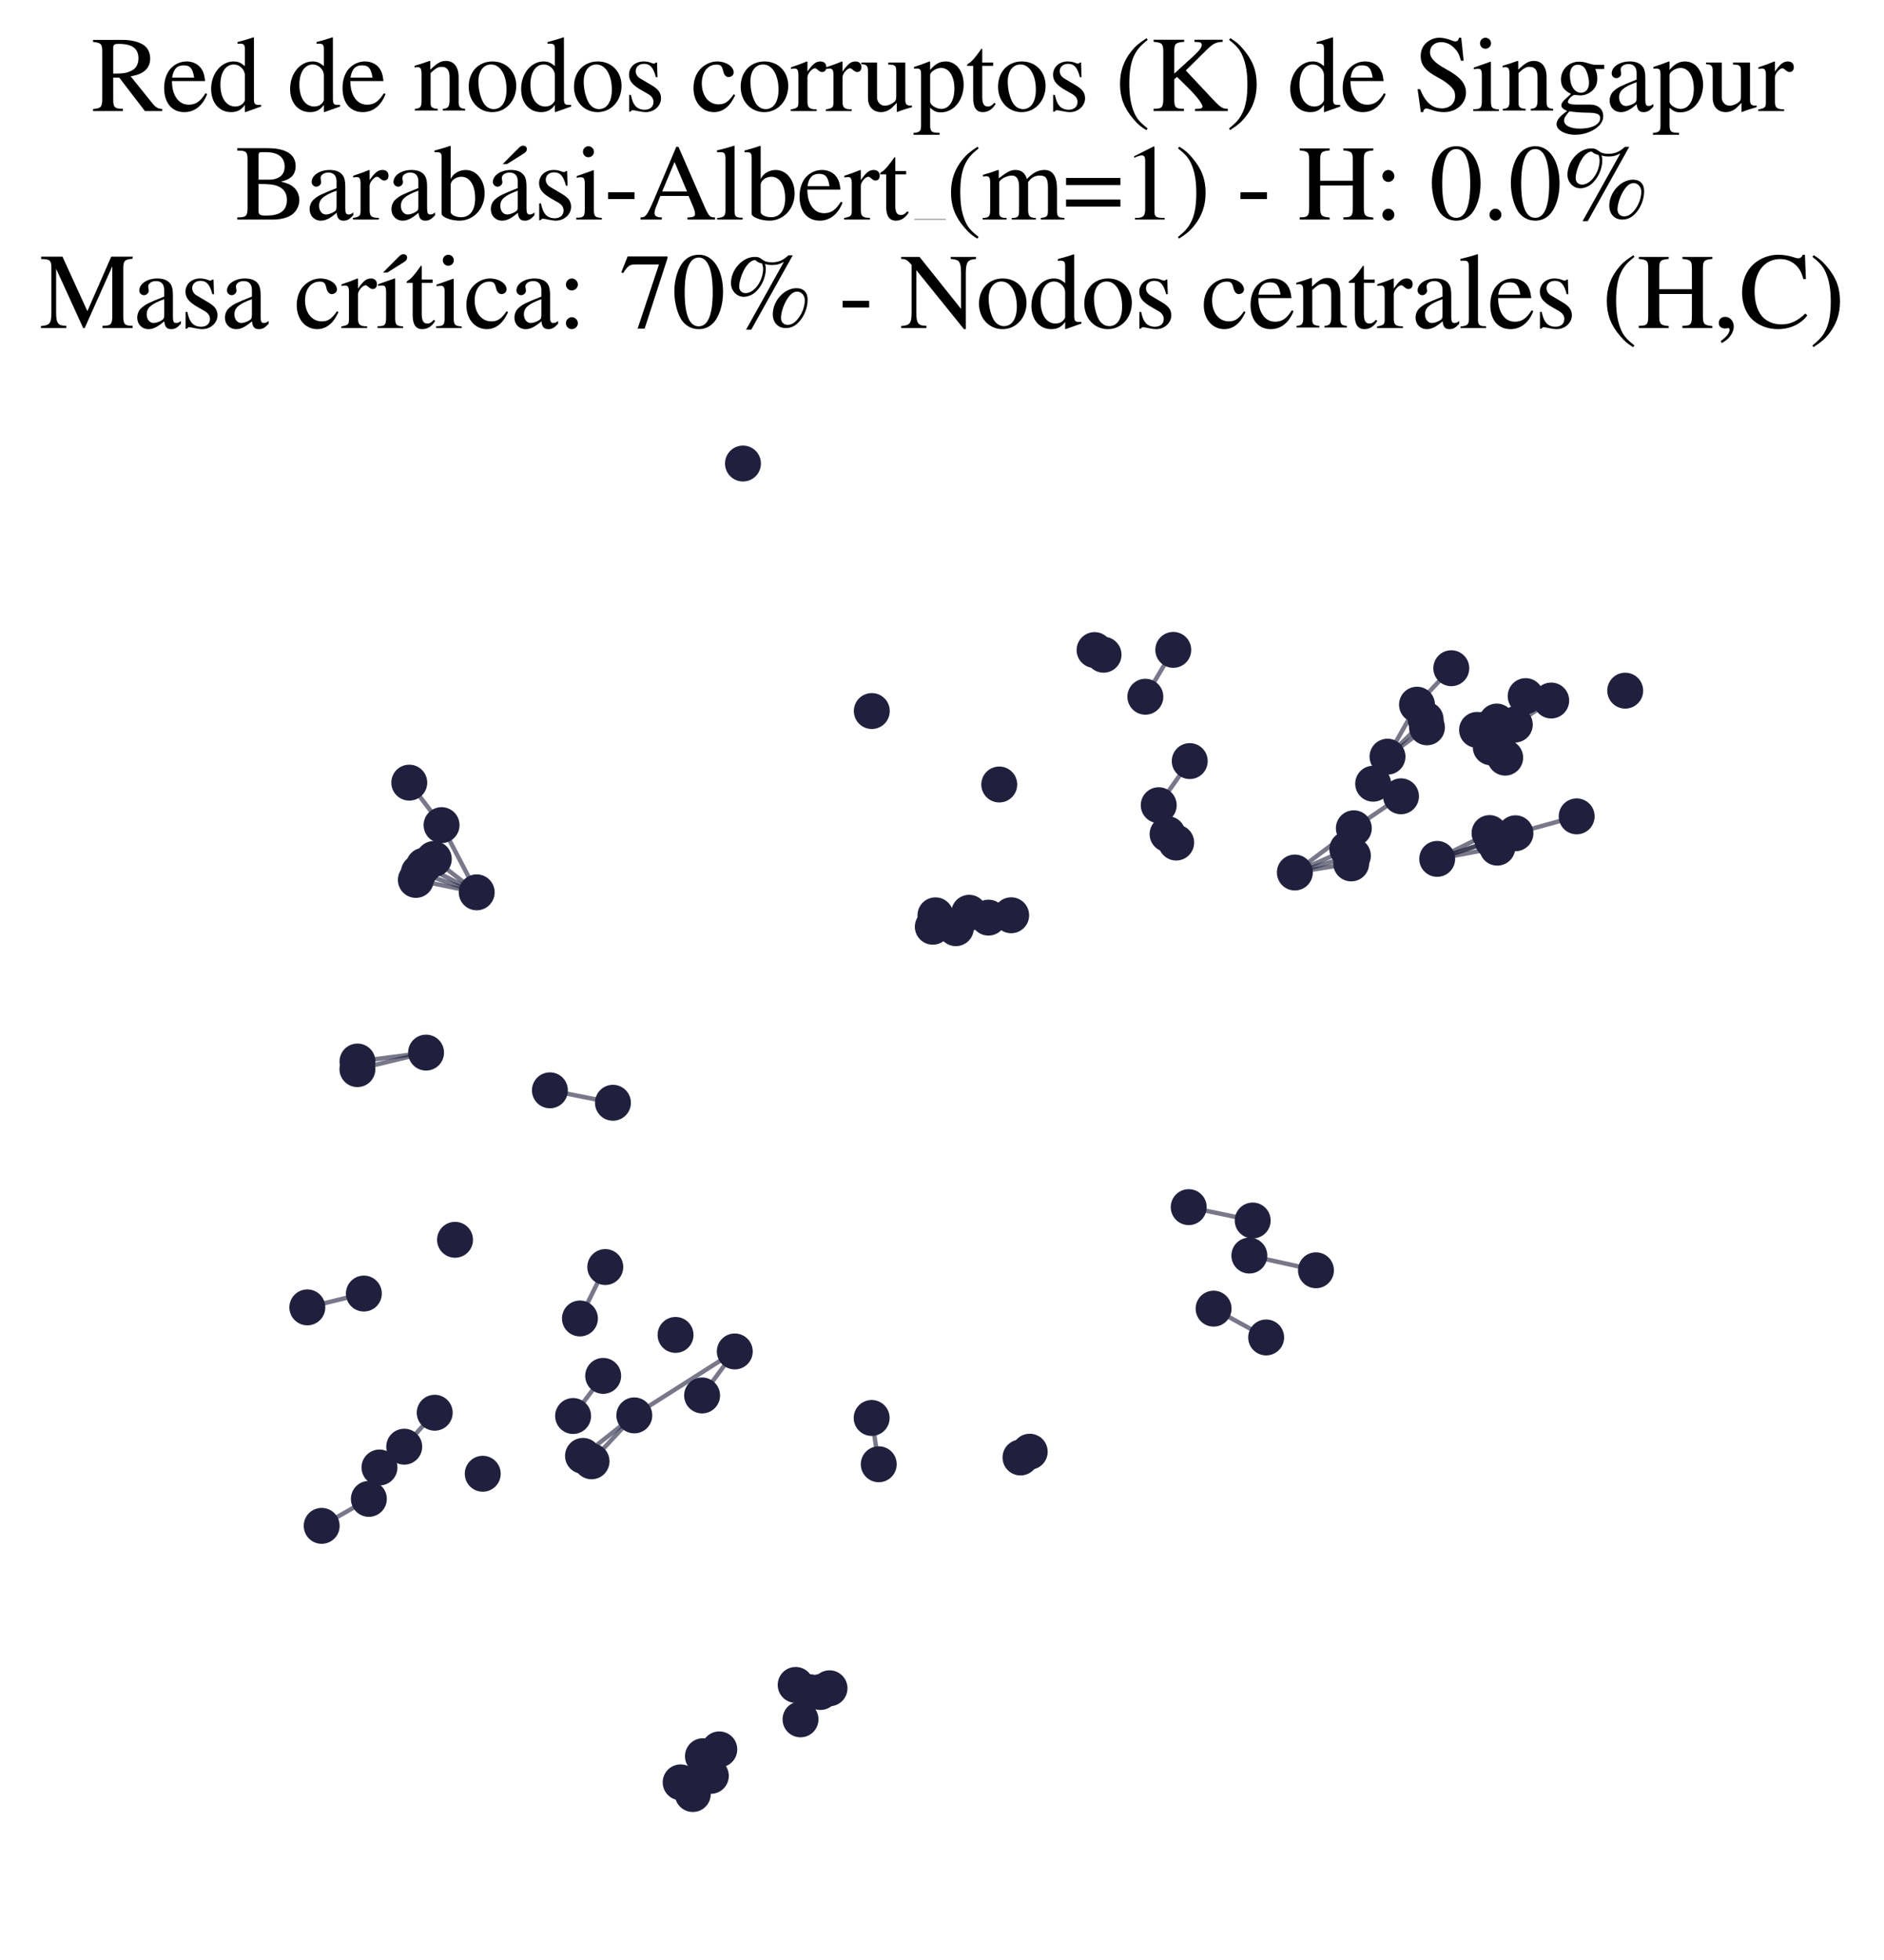 <?xml version="1.0" encoding="utf-8" standalone="no"?>
<!DOCTYPE svg PUBLIC "-//W3C//DTD SVG 1.1//EN"
  "http://www.w3.org/Graphics/SVG/1.1/DTD/svg11.dtd">
<svg xmlns:xlink="http://www.w3.org/1999/xlink" width="171.118pt" height="177.988pt" viewBox="0 0 171.118 177.988" xmlns="http://www.w3.org/2000/svg" version="1.1">
 <defs>
  <style type="text/css">*{stroke-linejoin: round; stroke-linecap: butt}</style>
 </defs>
 <g id="figure_1">
  <g id="patch_1">
   <path d="M 0 177.988 
L 171.118 177.988 
L 171.118 -0 
L 0 -0 
z
" style="fill: #ffffff"/>
  </g>
  <g id="axes_1">
   <g id="LineCollection_1">
    <path d="M 79.171 128.747 
L 79.814 132.951 
" clip-path="url(#pca09768496)" style="fill: none; stroke: #201f3d; stroke-opacity: 0.6; stroke-width: 0.4"/>
    <path d="M 72.268 152.986 
L 72.709 156.113 
" clip-path="url(#pca09768496)" style="fill: none; stroke: #201f3d; stroke-opacity: 0.6; stroke-width: 0.4"/>
    <path d="M 130.536 77.984 
L 135.995 76.965 
" clip-path="url(#pca09768496)" style="fill: none; stroke: #201f3d; stroke-opacity: 0.6; stroke-width: 0.4"/>
    <path d="M 130.536 77.984 
L 135.562 76.326 
" clip-path="url(#pca09768496)" style="fill: none; stroke: #201f3d; stroke-opacity: 0.6; stroke-width: 0.4"/>
    <path d="M 130.536 77.984 
L 137.643 75.658 
" clip-path="url(#pca09768496)" style="fill: none; stroke: #201f3d; stroke-opacity: 0.6; stroke-width: 0.4"/>
    <path d="M 130.536 77.984 
L 135.288 75.64 
" clip-path="url(#pca09768496)" style="fill: none; stroke: #201f3d; stroke-opacity: 0.6; stroke-width: 0.4"/>
    <path d="M 38.698 95.574 
L 32.469 96.383 
" clip-path="url(#pca09768496)" style="fill: none; stroke: #201f3d; stroke-opacity: 0.6; stroke-width: 0.4"/>
    <path d="M 38.698 95.574 
L 32.463 97.074 
" clip-path="url(#pca09768496)" style="fill: none; stroke: #201f3d; stroke-opacity: 0.6; stroke-width: 0.4"/>
    <path d="M 36.715 131.355 
L 39.484 128.272 
" clip-path="url(#pca09768496)" style="fill: none; stroke: #201f3d; stroke-opacity: 0.6; stroke-width: 0.4"/>
    <path d="M 40.106 74.919 
L 43.298 81.022 
" clip-path="url(#pca09768496)" style="fill: none; stroke: #201f3d; stroke-opacity: 0.6; stroke-width: 0.4"/>
    <path d="M 40.106 74.919 
L 37.173 71.062 
" clip-path="url(#pca09768496)" style="fill: none; stroke: #201f3d; stroke-opacity: 0.6; stroke-width: 0.4"/>
    <path d="M 38.5 78.605 
L 43.298 81.022 
" clip-path="url(#pca09768496)" style="fill: none; stroke: #201f3d; stroke-opacity: 0.6; stroke-width: 0.4"/>
    <path d="M 91.842 83.103 
L 89.777 83.318 
" clip-path="url(#pca09768496)" style="fill: none; stroke: #201f3d; stroke-opacity: 0.6; stroke-width: 0.4"/>
    <path d="M 128.702 63.983 
L 126.023 68.703 
" clip-path="url(#pca09768496)" style="fill: none; stroke: #201f3d; stroke-opacity: 0.6; stroke-width: 0.4"/>
    <path d="M 128.702 63.983 
L 131.817 60.673 
" clip-path="url(#pca09768496)" style="fill: none; stroke: #201f3d; stroke-opacity: 0.6; stroke-width: 0.4"/>
    <path d="M 117.607 79.222 
L 122.88 77.696 
" clip-path="url(#pca09768496)" style="fill: none; stroke: #201f3d; stroke-opacity: 0.6; stroke-width: 0.4"/>
    <path d="M 117.607 79.222 
L 122.725 78.395 
" clip-path="url(#pca09768496)" style="fill: none; stroke: #201f3d; stroke-opacity: 0.6; stroke-width: 0.4"/>
    <path d="M 117.607 79.222 
L 122.965 75.206 
" clip-path="url(#pca09768496)" style="fill: none; stroke: #201f3d; stroke-opacity: 0.6; stroke-width: 0.4"/>
    <path d="M 117.607 79.222 
L 122.373 77.109 
" clip-path="url(#pca09768496)" style="fill: none; stroke: #201f3d; stroke-opacity: 0.6; stroke-width: 0.4"/>
    <path d="M 57.613 128.514 
L 66.738 122.708 
" clip-path="url(#pca09768496)" style="fill: none; stroke: #201f3d; stroke-opacity: 0.6; stroke-width: 0.4"/>
    <path d="M 57.613 128.514 
L 53.728 132.683 
" clip-path="url(#pca09768496)" style="fill: none; stroke: #201f3d; stroke-opacity: 0.6; stroke-width: 0.4"/>
    <path d="M 57.613 128.514 
L 52.953 132.19 
" clip-path="url(#pca09768496)" style="fill: none; stroke: #201f3d; stroke-opacity: 0.6; stroke-width: 0.4"/>
    <path d="M 84.964 83.109 
L 88.028 82.879 
" clip-path="url(#pca09768496)" style="fill: none; stroke: #201f3d; stroke-opacity: 0.6; stroke-width: 0.4"/>
    <path d="M 140.891 63.605 
L 137.585 65.793 
" clip-path="url(#pca09768496)" style="fill: none; stroke: #201f3d; stroke-opacity: 0.6; stroke-width: 0.4"/>
    <path d="M 126.023 68.703 
L 129.488 65.327 
" clip-path="url(#pca09768496)" style="fill: none; stroke: #201f3d; stroke-opacity: 0.6; stroke-width: 0.4"/>
    <path d="M 126.023 68.703 
L 129.607 66.04 
" clip-path="url(#pca09768496)" style="fill: none; stroke: #201f3d; stroke-opacity: 0.6; stroke-width: 0.4"/>
    <path d="M 113.779 110.819 
L 107.967 109.605 
" clip-path="url(#pca09768496)" style="fill: none; stroke: #201f3d; stroke-opacity: 0.6; stroke-width: 0.4"/>
    <path d="M 104.029 63.262 
L 106.565 59.007 
" clip-path="url(#pca09768496)" style="fill: none; stroke: #201f3d; stroke-opacity: 0.6; stroke-width: 0.4"/>
    <path d="M 105.244 73.111 
L 108.061 69.105 
" clip-path="url(#pca09768496)" style="fill: none; stroke: #201f3d; stroke-opacity: 0.6; stroke-width: 0.4"/>
    <path d="M 64.564 161.244 
L 65.332 158.841 
" clip-path="url(#pca09768496)" style="fill: none; stroke: #201f3d; stroke-opacity: 0.6; stroke-width: 0.4"/>
    <path d="M 113.475 114.003 
L 119.525 115.338 
" clip-path="url(#pca09768496)" style="fill: none; stroke: #201f3d; stroke-opacity: 0.6; stroke-width: 0.4"/>
    <path d="M 110.228 118.821 
L 115.001 121.437 
" clip-path="url(#pca09768496)" style="fill: none; stroke: #201f3d; stroke-opacity: 0.6; stroke-width: 0.4"/>
    <path d="M 137.643 75.658 
L 143.204 74.124 
" clip-path="url(#pca09768496)" style="fill: none; stroke: #201f3d; stroke-opacity: 0.6; stroke-width: 0.4"/>
    <path d="M 54.785 124.927 
L 52.053 128.57 
" clip-path="url(#pca09768496)" style="fill: none; stroke: #201f3d; stroke-opacity: 0.6; stroke-width: 0.4"/>
    <path d="M 38.04 79.215 
L 43.298 81.022 
" clip-path="url(#pca09768496)" style="fill: none; stroke: #201f3d; stroke-opacity: 0.6; stroke-width: 0.4"/>
    <path d="M 54.975 115.044 
L 52.674 119.714 
" clip-path="url(#pca09768496)" style="fill: none; stroke: #201f3d; stroke-opacity: 0.6; stroke-width: 0.4"/>
    <path d="M 135.946 65.514 
L 138.571 63.205 
" clip-path="url(#pca09768496)" style="fill: none; stroke: #201f3d; stroke-opacity: 0.6; stroke-width: 0.4"/>
    <path d="M 61.821 161.834 
L 63.846 159.459 
" clip-path="url(#pca09768496)" style="fill: none; stroke: #201f3d; stroke-opacity: 0.6; stroke-width: 0.4"/>
    <path d="M 88.028 82.879 
L 84.725 84.146 
" clip-path="url(#pca09768496)" style="fill: none; stroke: #201f3d; stroke-opacity: 0.6; stroke-width: 0.4"/>
    <path d="M 88.028 82.879 
L 89.777 83.318 
" clip-path="url(#pca09768496)" style="fill: none; stroke: #201f3d; stroke-opacity: 0.6; stroke-width: 0.4"/>
    <path d="M 88.028 82.879 
L 86.818 84.277 
" clip-path="url(#pca09768496)" style="fill: none; stroke: #201f3d; stroke-opacity: 0.6; stroke-width: 0.4"/>
    <path d="M 37.771 79.894 
L 43.298 81.022 
" clip-path="url(#pca09768496)" style="fill: none; stroke: #201f3d; stroke-opacity: 0.6; stroke-width: 0.4"/>
    <path d="M 49.947 98.999 
L 55.671 100.129 
" clip-path="url(#pca09768496)" style="fill: none; stroke: #201f3d; stroke-opacity: 0.6; stroke-width: 0.4"/>
    <path d="M 63.846 159.459 
L 62.925 162.894 
" clip-path="url(#pca09768496)" style="fill: none; stroke: #201f3d; stroke-opacity: 0.6; stroke-width: 0.4"/>
    <path d="M 33.049 117.452 
L 27.914 118.706 
" clip-path="url(#pca09768496)" style="fill: none; stroke: #201f3d; stroke-opacity: 0.6; stroke-width: 0.4"/>
    <path d="M 122.965 75.206 
L 127.248 72.302 
" clip-path="url(#pca09768496)" style="fill: none; stroke: #201f3d; stroke-opacity: 0.6; stroke-width: 0.4"/>
    <path d="M 33.503 136.095 
L 29.218 138.543 
" clip-path="url(#pca09768496)" style="fill: none; stroke: #201f3d; stroke-opacity: 0.6; stroke-width: 0.4"/>
    <path d="M 66.738 122.708 
L 63.77 126.703 
" clip-path="url(#pca09768496)" style="fill: none; stroke: #201f3d; stroke-opacity: 0.6; stroke-width: 0.4"/>
    <path d="M 39.402 77.995 
L 43.298 81.022 
" clip-path="url(#pca09768496)" style="fill: none; stroke: #201f3d; stroke-opacity: 0.6; stroke-width: 0.4"/>
   </g>
   <g id="PathCollection_1">
    <defs>
     <path id="mf8b0f49bbd" d="M 0 1.581 
C 0.419 1.581 0.822 1.415 1.118 1.118 
C 1.415 0.822 1.581 0.419 1.581 0 
C 1.581 -0.419 1.415 -0.822 1.118 -1.118 
C 0.822 -1.415 0.419 -1.581 0 -1.581 
C -0.419 -1.581 -0.822 -1.415 -1.118 -1.118 
C -1.415 -0.822 -1.581 -0.419 -1.581 0 
C -1.581 0.419 -1.415 0.822 -1.118 1.118 
C -0.822 1.415 -0.419 1.581 0 1.581 
z
" style="stroke: #201f3d; stroke-width: 0.1"/>
    </defs>
    <g clip-path="url(#pca09768496)">
     <use xlink:href="#mf8b0f49bbd" x="43.846" y="133.813" style="fill: #201f3d; stroke: #201f3d; stroke-width: 0.1"/>
     <use xlink:href="#mf8b0f49bbd" x="135.322" y="67.1" style="fill: #201f3d; stroke: #201f3d; stroke-width: 0.1"/>
     <use xlink:href="#mf8b0f49bbd" x="72.268" y="152.986" style="fill: #201f3d; stroke: #201f3d; stroke-width: 0.1"/>
     <use xlink:href="#mf8b0f49bbd" x="140.891" y="63.605" style="fill: #201f3d; stroke: #201f3d; stroke-width: 0.1"/>
     <use xlink:href="#mf8b0f49bbd" x="72.709" y="156.113" style="fill: #201f3d; stroke: #201f3d; stroke-width: 0.1"/>
     <use xlink:href="#mf8b0f49bbd" x="32.469" y="96.383" style="fill: #201f3d; stroke: #201f3d; stroke-width: 0.1"/>
     <use xlink:href="#mf8b0f49bbd" x="43.298" y="81.022" style="fill: #201f3d; stroke: #201f3d; stroke-width: 0.1"/>
     <use xlink:href="#mf8b0f49bbd" x="131.817" y="60.673" style="fill: #201f3d; stroke: #201f3d; stroke-width: 0.1"/>
     <use xlink:href="#mf8b0f49bbd" x="90.759" y="71.231" style="fill: #201f3d; stroke: #201f3d; stroke-width: 0.1"/>
     <use xlink:href="#mf8b0f49bbd" x="135.946" y="65.514" style="fill: #201f3d; stroke: #201f3d; stroke-width: 0.1"/>
     <use xlink:href="#mf8b0f49bbd" x="63.77" y="126.703" style="fill: #201f3d; stroke: #201f3d; stroke-width: 0.1"/>
     <use xlink:href="#mf8b0f49bbd" x="113.779" y="110.819" style="fill: #201f3d; stroke: #201f3d; stroke-width: 0.1"/>
     <use xlink:href="#mf8b0f49bbd" x="106.565" y="59.007" style="fill: #201f3d; stroke: #201f3d; stroke-width: 0.1"/>
     <use xlink:href="#mf8b0f49bbd" x="66.738" y="122.708" style="fill: #201f3d; stroke: #201f3d; stroke-width: 0.1"/>
     <use xlink:href="#mf8b0f49bbd" x="27.914" y="118.706" style="fill: #201f3d; stroke: #201f3d; stroke-width: 0.1"/>
     <use xlink:href="#mf8b0f49bbd" x="37.771" y="79.894" style="fill: #201f3d; stroke: #201f3d; stroke-width: 0.1"/>
     <use xlink:href="#mf8b0f49bbd" x="67.482" y="42.088" style="fill: #201f3d; stroke: #201f3d; stroke-width: 0.1"/>
     <use xlink:href="#mf8b0f49bbd" x="79.171" y="128.747" style="fill: #201f3d; stroke: #201f3d; stroke-width: 0.1"/>
     <use xlink:href="#mf8b0f49bbd" x="135.403" y="67.851" style="fill: #201f3d; stroke: #201f3d; stroke-width: 0.1"/>
     <use xlink:href="#mf8b0f49bbd" x="113.475" y="114.003" style="fill: #201f3d; stroke: #201f3d; stroke-width: 0.1"/>
     <use xlink:href="#mf8b0f49bbd" x="38.698" y="95.574" style="fill: #201f3d; stroke: #201f3d; stroke-width: 0.1"/>
     <use xlink:href="#mf8b0f49bbd" x="93.526" y="131.812" style="fill: #201f3d; stroke: #201f3d; stroke-width: 0.1"/>
     <use xlink:href="#mf8b0f49bbd" x="62.925" y="162.894" style="fill: #201f3d; stroke: #201f3d; stroke-width: 0.1"/>
     <use xlink:href="#mf8b0f49bbd" x="74.516" y="153.629" style="fill: #201f3d; stroke: #201f3d; stroke-width: 0.1"/>
     <use xlink:href="#mf8b0f49bbd" x="39.484" y="128.272" style="fill: #201f3d; stroke: #201f3d; stroke-width: 0.1"/>
     <use xlink:href="#mf8b0f49bbd" x="136.194" y="68.183" style="fill: #201f3d; stroke: #201f3d; stroke-width: 0.1"/>
     <use xlink:href="#mf8b0f49bbd" x="64.564" y="161.244" style="fill: #201f3d; stroke: #201f3d; stroke-width: 0.1"/>
     <use xlink:href="#mf8b0f49bbd" x="110.228" y="118.821" style="fill: #201f3d; stroke: #201f3d; stroke-width: 0.1"/>
     <use xlink:href="#mf8b0f49bbd" x="129.488" y="65.327" style="fill: #201f3d; stroke: #201f3d; stroke-width: 0.1"/>
     <use xlink:href="#mf8b0f49bbd" x="108.061" y="69.105" style="fill: #201f3d; stroke: #201f3d; stroke-width: 0.1"/>
     <use xlink:href="#mf8b0f49bbd" x="79.814" y="132.951" style="fill: #201f3d; stroke: #201f3d; stroke-width: 0.1"/>
     <use xlink:href="#mf8b0f49bbd" x="134.879" y="66.24" style="fill: #201f3d; stroke: #201f3d; stroke-width: 0.1"/>
     <use xlink:href="#mf8b0f49bbd" x="135.995" y="76.965" style="fill: #201f3d; stroke: #201f3d; stroke-width: 0.1"/>
     <use xlink:href="#mf8b0f49bbd" x="122.88" y="77.696" style="fill: #201f3d; stroke: #201f3d; stroke-width: 0.1"/>
     <use xlink:href="#mf8b0f49bbd" x="61.821" y="161.834" style="fill: #201f3d; stroke: #201f3d; stroke-width: 0.1"/>
     <use xlink:href="#mf8b0f49bbd" x="106.048" y="75.736" style="fill: #201f3d; stroke: #201f3d; stroke-width: 0.1"/>
     <use xlink:href="#mf8b0f49bbd" x="89.777" y="83.318" style="fill: #201f3d; stroke: #201f3d; stroke-width: 0.1"/>
     <use xlink:href="#mf8b0f49bbd" x="143.204" y="74.124" style="fill: #201f3d; stroke: #201f3d; stroke-width: 0.1"/>
     <use xlink:href="#mf8b0f49bbd" x="38.04" y="79.215" style="fill: #201f3d; stroke: #201f3d; stroke-width: 0.1"/>
     <use xlink:href="#mf8b0f49bbd" x="52.674" y="119.714" style="fill: #201f3d; stroke: #201f3d; stroke-width: 0.1"/>
     <use xlink:href="#mf8b0f49bbd" x="29.218" y="138.543" style="fill: #201f3d; stroke: #201f3d; stroke-width: 0.1"/>
     <use xlink:href="#mf8b0f49bbd" x="41.33" y="112.57" style="fill: #201f3d; stroke: #201f3d; stroke-width: 0.1"/>
     <use xlink:href="#mf8b0f49bbd" x="84.964" y="83.109" style="fill: #201f3d; stroke: #201f3d; stroke-width: 0.1"/>
     <use xlink:href="#mf8b0f49bbd" x="106.83" y="76.502" style="fill: #201f3d; stroke: #201f3d; stroke-width: 0.1"/>
     <use xlink:href="#mf8b0f49bbd" x="122.373" y="77.109" style="fill: #201f3d; stroke: #201f3d; stroke-width: 0.1"/>
     <use xlink:href="#mf8b0f49bbd" x="128.702" y="63.983" style="fill: #201f3d; stroke: #201f3d; stroke-width: 0.1"/>
     <use xlink:href="#mf8b0f49bbd" x="135.288" y="75.64" style="fill: #201f3d; stroke: #201f3d; stroke-width: 0.1"/>
     <use xlink:href="#mf8b0f49bbd" x="55.671" y="100.129" style="fill: #201f3d; stroke: #201f3d; stroke-width: 0.1"/>
     <use xlink:href="#mf8b0f49bbd" x="119.525" y="115.338" style="fill: #201f3d; stroke: #201f3d; stroke-width: 0.1"/>
     <use xlink:href="#mf8b0f49bbd" x="73.577" y="153.651" style="fill: #201f3d; stroke: #201f3d; stroke-width: 0.1"/>
     <use xlink:href="#mf8b0f49bbd" x="136.711" y="68.792" style="fill: #201f3d; stroke: #201f3d; stroke-width: 0.1"/>
     <use xlink:href="#mf8b0f49bbd" x="79.183" y="64.561" style="fill: #201f3d; stroke: #201f3d; stroke-width: 0.1"/>
     <use xlink:href="#mf8b0f49bbd" x="130.536" y="77.984" style="fill: #201f3d; stroke: #201f3d; stroke-width: 0.1"/>
     <use xlink:href="#mf8b0f49bbd" x="57.613" y="128.514" style="fill: #201f3d; stroke: #201f3d; stroke-width: 0.1"/>
     <use xlink:href="#mf8b0f49bbd" x="52.953" y="132.19" style="fill: #201f3d; stroke: #201f3d; stroke-width: 0.1"/>
     <use xlink:href="#mf8b0f49bbd" x="38.5" y="78.605" style="fill: #201f3d; stroke: #201f3d; stroke-width: 0.1"/>
     <use xlink:href="#mf8b0f49bbd" x="117.607" y="79.222" style="fill: #201f3d; stroke: #201f3d; stroke-width: 0.1"/>
     <use xlink:href="#mf8b0f49bbd" x="37.173" y="71.062" style="fill: #201f3d; stroke: #201f3d; stroke-width: 0.1"/>
     <use xlink:href="#mf8b0f49bbd" x="138.571" y="63.205" style="fill: #201f3d; stroke: #201f3d; stroke-width: 0.1"/>
     <use xlink:href="#mf8b0f49bbd" x="36.715" y="131.355" style="fill: #201f3d; stroke: #201f3d; stroke-width: 0.1"/>
     <use xlink:href="#mf8b0f49bbd" x="75.343" y="153.291" style="fill: #201f3d; stroke: #201f3d; stroke-width: 0.1"/>
     <use xlink:href="#mf8b0f49bbd" x="32.463" y="97.074" style="fill: #201f3d; stroke: #201f3d; stroke-width: 0.1"/>
     <use xlink:href="#mf8b0f49bbd" x="137.585" y="65.793" style="fill: #201f3d; stroke: #201f3d; stroke-width: 0.1"/>
     <use xlink:href="#mf8b0f49bbd" x="105.244" y="73.111" style="fill: #201f3d; stroke: #201f3d; stroke-width: 0.1"/>
     <use xlink:href="#mf8b0f49bbd" x="84.725" y="84.146" style="fill: #201f3d; stroke: #201f3d; stroke-width: 0.1"/>
     <use xlink:href="#mf8b0f49bbd" x="92.69" y="132.337" style="fill: #201f3d; stroke: #201f3d; stroke-width: 0.1"/>
     <use xlink:href="#mf8b0f49bbd" x="129.607" y="66.04" style="fill: #201f3d; stroke: #201f3d; stroke-width: 0.1"/>
     <use xlink:href="#mf8b0f49bbd" x="88.028" y="82.879" style="fill: #201f3d; stroke: #201f3d; stroke-width: 0.1"/>
     <use xlink:href="#mf8b0f49bbd" x="115.001" y="121.437" style="fill: #201f3d; stroke: #201f3d; stroke-width: 0.1"/>
     <use xlink:href="#mf8b0f49bbd" x="104.029" y="63.262" style="fill: #201f3d; stroke: #201f3d; stroke-width: 0.1"/>
     <use xlink:href="#mf8b0f49bbd" x="53.728" y="132.683" style="fill: #201f3d; stroke: #201f3d; stroke-width: 0.1"/>
     <use xlink:href="#mf8b0f49bbd" x="135.562" y="76.326" style="fill: #201f3d; stroke: #201f3d; stroke-width: 0.1"/>
     <use xlink:href="#mf8b0f49bbd" x="122.965" y="75.206" style="fill: #201f3d; stroke: #201f3d; stroke-width: 0.1"/>
     <use xlink:href="#mf8b0f49bbd" x="39.402" y="77.995" style="fill: #201f3d; stroke: #201f3d; stroke-width: 0.1"/>
     <use xlink:href="#mf8b0f49bbd" x="127.248" y="72.302" style="fill: #201f3d; stroke: #201f3d; stroke-width: 0.1"/>
     <use xlink:href="#mf8b0f49bbd" x="137.643" y="75.658" style="fill: #201f3d; stroke: #201f3d; stroke-width: 0.1"/>
     <use xlink:href="#mf8b0f49bbd" x="99.416" y="59.024" style="fill: #201f3d; stroke: #201f3d; stroke-width: 0.1"/>
     <use xlink:href="#mf8b0f49bbd" x="49.947" y="98.999" style="fill: #201f3d; stroke: #201f3d; stroke-width: 0.1"/>
     <use xlink:href="#mf8b0f49bbd" x="86.818" y="84.277" style="fill: #201f3d; stroke: #201f3d; stroke-width: 0.1"/>
     <use xlink:href="#mf8b0f49bbd" x="63.846" y="159.459" style="fill: #201f3d; stroke: #201f3d; stroke-width: 0.1"/>
     <use xlink:href="#mf8b0f49bbd" x="126.023" y="68.703" style="fill: #201f3d; stroke: #201f3d; stroke-width: 0.1"/>
     <use xlink:href="#mf8b0f49bbd" x="100.232" y="59.447" style="fill: #201f3d; stroke: #201f3d; stroke-width: 0.1"/>
     <use xlink:href="#mf8b0f49bbd" x="54.785" y="124.927" style="fill: #201f3d; stroke: #201f3d; stroke-width: 0.1"/>
     <use xlink:href="#mf8b0f49bbd" x="33.503" y="136.095" style="fill: #201f3d; stroke: #201f3d; stroke-width: 0.1"/>
     <use xlink:href="#mf8b0f49bbd" x="34.467" y="133.244" style="fill: #201f3d; stroke: #201f3d; stroke-width: 0.1"/>
     <use xlink:href="#mf8b0f49bbd" x="40.106" y="74.919" style="fill: #201f3d; stroke: #201f3d; stroke-width: 0.1"/>
     <use xlink:href="#mf8b0f49bbd" x="107.967" y="109.605" style="fill: #201f3d; stroke: #201f3d; stroke-width: 0.1"/>
     <use xlink:href="#mf8b0f49bbd" x="52.053" y="128.57" style="fill: #201f3d; stroke: #201f3d; stroke-width: 0.1"/>
     <use xlink:href="#mf8b0f49bbd" x="147.613" y="62.71" style="fill: #201f3d; stroke: #201f3d; stroke-width: 0.1"/>
     <use xlink:href="#mf8b0f49bbd" x="33.049" y="117.452" style="fill: #201f3d; stroke: #201f3d; stroke-width: 0.1"/>
     <use xlink:href="#mf8b0f49bbd" x="54.975" y="115.044" style="fill: #201f3d; stroke: #201f3d; stroke-width: 0.1"/>
     <use xlink:href="#mf8b0f49bbd" x="124.72" y="71.16" style="fill: #201f3d; stroke: #201f3d; stroke-width: 0.1"/>
     <use xlink:href="#mf8b0f49bbd" x="134.157" y="66.273" style="fill: #201f3d; stroke: #201f3d; stroke-width: 0.1"/>
     <use xlink:href="#mf8b0f49bbd" x="61.358" y="121.208" style="fill: #201f3d; stroke: #201f3d; stroke-width: 0.1"/>
     <use xlink:href="#mf8b0f49bbd" x="65.332" y="158.841" style="fill: #201f3d; stroke: #201f3d; stroke-width: 0.1"/>
     <use xlink:href="#mf8b0f49bbd" x="91.842" y="83.103" style="fill: #201f3d; stroke: #201f3d; stroke-width: 0.1"/>
     <use xlink:href="#mf8b0f49bbd" x="122.725" y="78.395" style="fill: #201f3d; stroke: #201f3d; stroke-width: 0.1"/>
    </g>
   </g>
   <g id="text_1">
    <!-- Red de nodos corruptos (K) de Singapur -->
    <g transform="translate(8.286 10.084) scale(0.096 -0.096)">
     <defs>
      <path id="NimbusRomNo9L-Regu-52" d="M 4218 121 
C 3974 140 3846 205 3661 424 
L 2342 2061 
C 2771 2143 2963 2219 3174 2388 
C 3379 2553 3501 2818 3501 3113 
C 3501 3385 3418 3618 3251 3801 
C 3008 4059 2477 4224 1875 4224 
L 109 4224 
L 109 4102 
C 589 4051 653 3981 653 3528 
L 653 765 
C 653 236 589 159 109 121 
L 109 0 
L 1882 0 
L 1882 134 
C 1389 134 1306 219 1306 692 
L 1306 1984 
L 1664 1984 
L 3187 0 
L 4218 0 
L 4218 121 
z
M 1306 3762 
C 1306 3937 1376 3987 1632 3987 
C 2432 3987 2803 3716 2803 3123 
C 2803 2807 2669 2542 2438 2423 
C 2144 2258 1920 2221 1306 2221 
L 1306 3762 
z
" transform="scale(0.016)"/>
      <path id="NimbusRomNo9L-Regu-65" d="M 2611 1053 
C 2304 564 2029 378 1619 378 
C 1254 378 979 564 794 930 
C 678 1174 634 1386 621 1779 
L 2592 1779 
C 2541 2193 2477 2377 2317 2581 
C 2125 2811 1830 2944 1498 2944 
C 1178 2944 877 2829 634 2611 
C 333 2349 160 1894 160 1370 
C 160 486 621 -64 1357 -64 
C 1965 -64 2445 315 2714 1008 
L 2611 1053 
z
M 634 1984 
C 704 2479 922 2714 1312 2714 
C 1702 2714 1856 2535 1939 1984 
L 634 1984 
z
" transform="scale(0.016)"/>
      <path id="NimbusRomNo9L-Regu-64" d="M 2202 -64 
L 3142 269 
L 3142 365 
C 3027 365 3014 365 2995 365 
C 2765 365 2714 435 2714 731 
L 2714 4364 
L 2682 4377 
C 2374 4268 2150 4204 1741 4096 
L 1741 3994 
C 1792 4000 1830 4000 1882 4000 
C 2118 4000 2176 3936 2176 3672 
L 2176 2669 
C 1933 2874 1760 2944 1504 2944 
C 768 2944 173 2221 173 1312 
C 173 493 653 -64 1357 -64 
C 1715 -64 1958 64 2176 365 
L 2176 -45 
L 2202 -64 
z
M 2176 653 
C 2176 608 2131 531 2067 461 
C 1952 333 1792 269 1606 269 
C 1075 269 723 781 723 1568 
C 723 2291 1037 2765 1523 2765 
C 1862 2765 2176 2464 2176 2125 
L 2176 653 
z
" transform="scale(0.016)"/>
      <path id="NimbusRomNo9L-Regu-6e" d="M 102 2579 
C 141 2598 205 2605 275 2605 
C 454 2605 512 2509 512 2195 
L 512 608 
C 512 243 442 154 115 128 
L 115 32 
L 1472 32 
L 1472 128 
C 1146 154 1050 230 1050 461 
L 1050 2259 
C 1357 2547 1498 2624 1709 2624 
C 2022 2624 2176 2426 2176 2003 
L 2176 666 
C 2176 262 2093 154 1773 128 
L 1773 32 
L 3104 32 
L 3104 128 
C 2790 160 2714 237 2714 550 
L 2714 2016 
C 2714 2618 2432 2976 1958 2976 
C 1664 2976 1466 2867 1030 2458 
L 1030 2963 
L 986 2976 
C 672 2861 454 2790 102 2688 
L 102 2579 
z
" transform="scale(0.016)"/>
      <path id="NimbusRomNo9L-Regu-6f" d="M 1600 2944 
C 768 2944 186 2330 186 1446 
C 186 582 781 -64 1587 -64 
C 2394 -64 3008 614 3008 1498 
C 3008 2336 2419 2944 1600 2944 
z
M 1517 2765 
C 2054 2765 2432 2150 2432 1274 
C 2432 550 2144 115 1664 115 
C 1414 115 1178 269 1043 525 
C 864 858 762 1306 762 1760 
C 762 2368 1062 2765 1517 2765 
z
" transform="scale(0.016)"/>
      <path id="NimbusRomNo9L-Regu-73" d="M 2016 2010 
L 1990 2880 
L 1920 2880 
L 1907 2867 
C 1850 2822 1843 2816 1818 2816 
C 1779 2816 1715 2829 1645 2861 
C 1504 2915 1363 2944 1197 2944 
C 691 2944 326 2616 326 2154 
C 326 1796 531 1539 1075 1231 
L 1446 1020 
C 1670 892 1779 737 1779 539 
C 1779 256 1574 77 1248 77 
C 1030 77 832 159 710 298 
C 576 455 518 600 435 960 
L 333 960 
L 333 -39 
L 416 -39 
C 461 33 486 48 563 48 
C 621 48 710 35 858 -2 
C 1037 -39 1210 -64 1325 -64 
C 1818 -64 2227 308 2227 757 
C 2227 1077 2074 1289 1690 1520 
L 998 1930 
C 819 2033 723 2194 723 2367 
C 723 2624 922 2803 1216 2803 
C 1581 2803 1773 2583 1920 2010 
L 2016 2010 
z
" transform="scale(0.016)"/>
      <path id="NimbusRomNo9L-Regu-63" d="M 2547 998 
C 2240 550 2010 397 1645 397 
C 1062 397 653 909 653 1645 
C 653 2304 1005 2758 1523 2758 
C 1754 2758 1837 2688 1901 2451 
L 1939 2310 
C 1990 2131 2106 2016 2240 2016 
C 2406 2016 2547 2138 2547 2285 
C 2547 2643 2099 2944 1562 2944 
C 1248 2944 922 2816 659 2586 
C 339 2304 160 1869 160 1363 
C 160 531 666 -64 1376 -64 
C 1664 -64 1920 38 2150 237 
C 2323 390 2445 563 2637 941 
L 2547 998 
z
" transform="scale(0.016)"/>
      <path id="NimbusRomNo9L-Regu-72" d="M 45 2496 
C 134 2515 192 2522 269 2522 
C 429 2522 486 2419 486 2138 
L 486 538 
C 486 218 442 173 32 96 
L 32 0 
L 1568 0 
L 1568 102 
C 1133 102 1024 199 1024 565 
L 1024 2013 
C 1024 2219 1299 2541 1472 2541 
C 1510 2541 1568 2509 1638 2445 
C 1741 2355 1811 2317 1894 2317 
C 2048 2317 2144 2426 2144 2605 
C 2144 2816 2010 2944 1792 2944 
C 1523 2944 1338 2797 1024 2343 
L 1024 2931 
L 992 2944 
C 653 2803 422 2721 45 2599 
L 45 2496 
z
" transform="scale(0.016)"/>
      <path id="NimbusRomNo9L-Regu-75" d="M 3066 320 
L 3034 320 
C 2739 320 2669 390 2669 685 
L 2669 2880 
L 1658 2880 
L 1658 2758 
C 2054 2758 2131 2694 2131 2375 
L 2131 875 
C 2131 697 2099 607 2010 537 
C 1837 397 1638 320 1446 320 
C 1197 320 992 537 992 805 
L 992 2880 
L 58 2880 
L 58 2778 
C 365 2778 454 2682 454 2387 
L 454 770 
C 454 263 762 -64 1229 -64 
C 1466 -64 1715 38 1888 211 
L 2163 486 
L 2163 -45 
L 2189 -58 
C 2509 70 2739 141 3066 230 
L 3066 320 
z
" transform="scale(0.016)"/>
      <path id="NimbusRomNo9L-Regu-70" d="M 58 2516 
C 115 2522 160 2522 218 2522 
C 435 2522 480 2458 480 2155 
L 480 -855 
C 480 -1189 410 -1261 32 -1299 
L 32 -1408 
L 1581 -1408 
L 1581 -1293 
C 1101 -1293 1018 -1222 1018 -816 
L 1018 199 
C 1242 -13 1395 -77 1664 -77 
C 2419 -77 3008 643 3008 1575 
C 3008 2372 2560 2944 1939 2944 
C 1581 2944 1299 2784 1018 2438 
L 1018 2931 
L 979 2944 
C 634 2810 410 2726 58 2618 
L 58 2516 
z
M 1018 2136 
C 1018 2329 1376 2560 1670 2560 
C 2144 2560 2458 2071 2458 1324 
C 2458 611 2144 128 1683 128 
C 1382 128 1018 359 1018 552 
L 1018 2136 
z
" transform="scale(0.016)"/>
      <path id="NimbusRomNo9L-Regu-74" d="M 1632 2880 
L 986 2880 
L 986 3622 
C 986 3686 979 3706 941 3706 
C 896 3648 858 3590 813 3526 
C 570 3174 294 2867 192 2841 
C 122 2794 83 2748 83 2715 
C 83 2695 90 2682 109 2682 
L 448 2682 
L 448 751 
C 448 212 640 -64 1018 -64 
C 1331 -64 1574 90 1786 423 
L 1702 493 
C 1568 333 1459 269 1318 269 
C 1082 269 986 443 986 847 
L 986 2682 
L 1632 2682 
L 1632 2880 
z
" transform="scale(0.016)"/>
      <path id="NimbusRomNo9L-Regu-28" d="M 1888 4326 
C 1414 4019 1222 3853 986 3558 
C 531 3002 307 2362 307 1613 
C 307 800 544 173 1107 -480 
C 1370 -787 1536 -928 1869 -1133 
L 1946 -1030 
C 1434 -627 1254 -403 1082 77 
C 928 506 858 992 858 1632 
C 858 2304 941 2829 1114 3226 
C 1293 3622 1485 3853 1946 4224 
L 1888 4326 
z
" transform="scale(0.016)"/>
      <path id="NimbusRomNo9L-Regu-4b" d="M 2643 4109 
C 2720 4096 2784 4096 2810 4096 
C 3002 4096 3078 4045 3078 3917 
C 3078 3775 2931 3583 2579 3257 
L 1446 2224 
L 1446 3534 
C 1446 4000 1517 4071 2035 4109 
L 2035 4231 
L 218 4231 
L 218 4109 
C 717 4071 794 3988 794 3531 
L 794 750 
C 794 217 723 134 218 134 
L 218 0 
L 2022 0 
L 2022 134 
C 1523 134 1446 211 1446 683 
L 1446 1891 
L 1613 2026 
L 2291 1355 
C 2778 876 3123 422 3123 269 
C 3123 179 3034 134 2854 134 
C 2822 134 2752 134 2675 121 
L 2675 0 
L 4627 0 
L 4627 134 
C 4294 134 4205 198 3622 816 
L 2131 2409 
L 3347 3611 
C 3782 4026 3885 4077 4320 4109 
L 4320 4231 
L 2643 4231 
L 2643 4109 
z
" transform="scale(0.016)"/>
      <path id="NimbusRomNo9L-Regu-29" d="M 243 -1133 
C 717 -826 909 -659 1146 -365 
C 1600 192 1824 832 1824 1581 
C 1824 2400 1587 3021 1024 3674 
C 762 3981 595 4122 262 4326 
L 186 4224 
C 698 3821 870 3597 1050 3117 
C 1203 2688 1274 2202 1274 1562 
C 1274 896 1190 365 1018 -26 
C 838 -429 646 -659 186 -1030 
L 243 -1133 
z
" transform="scale(0.016)"/>
      <path id="NimbusRomNo9L-Regu-53" d="M 2861 4352 
L 2726 4352 
C 2701 4205 2630 4135 2522 4135 
C 2458 4135 2349 4160 2240 4212 
C 2003 4301 1766 4352 1562 4352 
C 1286 4352 1005 4244 794 4058 
C 570 3859 454 3590 454 3256 
C 454 2743 736 2385 1453 2006 
C 1914 1763 2246 1499 2406 1256 
C 2464 1173 2496 1038 2496 884 
C 2496 454 2176 160 1709 160 
C 1139 160 736 513 416 1296 
L 269 1296 
L 461 -64 
L 602 -64 
C 608 57 685 147 781 147 
C 851 147 960 122 1082 79 
C 1325 -14 1581 -64 1837 -64 
C 2573 -64 3142 442 3142 1101 
C 3142 1626 2790 2042 1946 2496 
C 1274 2868 1005 3149 1005 3495 
C 1005 3847 1274 4090 1670 4090 
C 1958 4090 2227 3968 2451 3738 
C 2650 3533 2739 3367 2842 2989 
L 3002 2989 
L 2861 4352 
z
" transform="scale(0.016)"/>
      <path id="NimbusRomNo9L-Regu-69" d="M 1120 2929 
L 128 2579 
L 128 2484 
L 179 2490 
C 256 2502 339 2509 397 2509 
C 550 2509 608 2406 608 2125 
L 608 640 
C 608 179 544 109 102 109 
L 102 0 
L 1619 0 
L 1619 96 
C 1197 128 1146 191 1146 650 
L 1146 2910 
L 1120 2929 
z
M 819 4352 
C 646 4352 499 4205 499 4026 
C 499 3847 640 3699 819 3699 
C 1005 3699 1152 3840 1152 4026 
C 1152 4205 1005 4352 819 4352 
z
" transform="scale(0.016)"/>
      <path id="NimbusRomNo9L-Regu-67" d="M 3008 2496 
L 3008 2746 
L 2515 2746 
C 2387 2746 2291 2763 2163 2802 
L 2022 2847 
C 1850 2903 1677 2931 1510 2931 
C 915 2931 442 2467 442 1881 
C 442 1476 614 1230 1037 1018 
C 915 906 800 799 762 768 
C 550 588 467 463 467 338 
C 467 206 544 131 806 6 
C 352 -329 179 -543 179 -781 
C 179 -1124 678 -1408 1286 -1408 
C 1766 -1408 2266 -1238 2598 -962 
C 2842 -759 2950 -548 2950 -299 
C 2950 108 2650 384 2176 384 
L 1350 384 
C 1011 384 851 443 851 548 
C 851 678 1062 908 1235 960 
C 1293 953 1338 947 1357 947 
C 1478 934 1562 928 1600 928 
C 1837 928 2093 1026 2291 1203 
C 2502 1387 2598 1617 2598 1945 
C 2598 2135 2566 2286 2477 2496 
L 3008 2496 
z
M 941 -13 
C 1152 -58 1664 -96 1978 -96 
C 2560 -96 2771 -180 2771 -414 
C 2771 -791 2285 -1043 1562 -1043 
C 998 -1043 627 -855 627 -570 
C 627 -420 672 -336 941 -13 
z
M 973 2145 
C 973 2526 1152 2752 1446 2752 
C 1645 2752 1811 2642 1914 2449 
C 2029 2223 2106 1927 2106 1675 
C 2106 1314 1920 1088 1626 1088 
C 1242 1088 973 1507 973 2126 
L 973 2145 
z
" transform="scale(0.016)"/>
      <path id="NimbusRomNo9L-Regu-61" d="M 2829 423 
C 2720 333 2643 301 2547 301 
C 2400 301 2355 390 2355 672 
L 2355 1920 
C 2355 2253 2323 2438 2227 2592 
C 2086 2822 1811 2944 1434 2944 
C 832 2944 358 2630 358 2227 
C 358 2080 486 1952 634 1952 
C 787 1952 922 2080 922 2221 
C 922 2246 915 2278 909 2323 
C 896 2381 890 2432 890 2477 
C 890 2650 1094 2790 1350 2790 
C 1664 2790 1837 2605 1837 2259 
L 1837 1869 
C 851 1472 742 1421 467 1178 
C 326 1050 237 832 237 621 
C 237 218 518 -64 909 -64 
C 1190 -64 1453 70 1843 403 
C 1875 70 1990 -64 2253 -64 
C 2470 -64 2605 13 2829 256 
L 2829 423 
z
M 1837 783 
C 1837 584 1805 526 1670 449 
C 1517 359 1338 301 1203 301 
C 979 301 800 520 800 796 
L 800 822 
C 800 1201 1062 1433 1837 1715 
L 1837 783 
z
" transform="scale(0.016)"/>
     </defs>
     <use xlink:href="#NimbusRomNo9L-Regu-52" transform="scale(0.996)"/>
     <use xlink:href="#NimbusRomNo9L-Regu-65" transform="translate(66.45 0) scale(0.996)"/>
     <use xlink:href="#NimbusRomNo9L-Regu-64" transform="translate(110.684 0) scale(0.996)"/>
     <use xlink:href="#NimbusRomNo9L-Regu-64" transform="translate(185.403 0) scale(0.996)"/>
     <use xlink:href="#NimbusRomNo9L-Regu-65" transform="translate(235.217 0) scale(0.996)"/>
     <use xlink:href="#NimbusRomNo9L-Regu-6e" transform="translate(304.357 0) scale(0.996)"/>
     <use xlink:href="#NimbusRomNo9L-Regu-6f" transform="translate(354.17 0) scale(0.996)"/>
     <use xlink:href="#NimbusRomNo9L-Regu-64" transform="translate(403.983 0) scale(0.996)"/>
     <use xlink:href="#NimbusRomNo9L-Regu-6f" transform="translate(453.796 0) scale(0.996)"/>
     <use xlink:href="#NimbusRomNo9L-Regu-73" transform="translate(503.61 0) scale(0.996)"/>
     <use xlink:href="#NimbusRomNo9L-Regu-63" transform="translate(567.27 0) scale(0.996)"/>
     <use xlink:href="#NimbusRomNo9L-Regu-6f" transform="translate(611.503 0) scale(0.996)"/>
     <use xlink:href="#NimbusRomNo9L-Regu-72" transform="translate(661.317 0) scale(0.996)"/>
     <use xlink:href="#NimbusRomNo9L-Regu-72" transform="translate(694.492 0) scale(0.996)"/>
     <use xlink:href="#NimbusRomNo9L-Regu-75" transform="translate(727.667 0) scale(0.996)"/>
     <use xlink:href="#NimbusRomNo9L-Regu-70" transform="translate(777.48 0) scale(0.996)"/>
     <use xlink:href="#NimbusRomNo9L-Regu-74" transform="translate(827.294 0) scale(0.996)"/>
     <use xlink:href="#NimbusRomNo9L-Regu-6f" transform="translate(854.989 0) scale(0.996)"/>
     <use xlink:href="#NimbusRomNo9L-Regu-73" transform="translate(904.802 0) scale(0.996)"/>
     <use xlink:href="#NimbusRomNo9L-Regu-28" transform="translate(968.462 0) scale(0.996)"/>
     <use xlink:href="#NimbusRomNo9L-Regu-4b" transform="translate(1001.637 0) scale(0.996)"/>
     <use xlink:href="#NimbusRomNo9L-Regu-29" transform="translate(1073.567 0) scale(0.996)"/>
     <use xlink:href="#NimbusRomNo9L-Regu-64" transform="translate(1131.649 0) scale(0.996)"/>
     <use xlink:href="#NimbusRomNo9L-Regu-65" transform="translate(1181.462 0) scale(0.996)"/>
     <use xlink:href="#NimbusRomNo9L-Regu-53" transform="translate(1250.603 0) scale(0.996)"/>
     <use xlink:href="#NimbusRomNo9L-Regu-69" transform="translate(1305.994 0) scale(0.996)"/>
     <use xlink:href="#NimbusRomNo9L-Regu-6e" transform="translate(1333.689 0) scale(0.996)"/>
     <use xlink:href="#NimbusRomNo9L-Regu-67" transform="translate(1383.503 0) scale(0.996)"/>
     <use xlink:href="#NimbusRomNo9L-Regu-61" transform="translate(1432.818 0) scale(0.996)"/>
     <use xlink:href="#NimbusRomNo9L-Regu-70" transform="translate(1477.052 0) scale(0.996)"/>
     <use xlink:href="#NimbusRomNo9L-Regu-75" transform="translate(1526.865 0) scale(0.996)"/>
     <use xlink:href="#NimbusRomNo9L-Regu-72" transform="translate(1576.678 0) scale(0.996)"/>
    </g>
    <!-- Barabási-Albert_(m=1) - H: 0.0\%  -->
    <g transform="translate(21.379 19.936) scale(0.096 -0.096)">
     <defs>
      <path id="NimbusRomNo9L-Regu-42" d="M 109 4237 
L 109 4096 
C 646 4096 723 4026 723 3548 
L 723 689 
C 723 212 640 128 109 128 
L 109 0 
L 2246 0 
C 2746 0 3200 136 3437 356 
C 3667 564 3795 855 3795 1165 
C 3795 1451 3680 1710 3482 1897 
C 3290 2072 3117 2150 2701 2253 
C 3034 2335 3168 2398 3322 2531 
C 3482 2671 3578 2903 3578 3163 
C 3578 3871 3008 4237 1901 4237 
L 109 4237 
z
M 1376 2112 
C 1997 2112 2291 2080 2522 1982 
C 2886 1827 3059 1568 3059 1159 
C 3059 809 2925 555 2669 406 
C 2464 290 2202 238 1779 238 
C 1466 238 1376 296 1376 504 
L 1376 2112 
z
M 1376 2368 
L 1376 3812 
C 1376 3944 1421 4001 1517 4001 
L 1798 4001 
C 2534 4001 2925 3699 2925 3137 
C 2925 2646 2586 2368 1984 2368 
L 1376 2368 
z
" transform="scale(0.016)"/>
      <path id="NimbusRomNo9L-Regu-62" d="M 979 4364 
L 947 4377 
C 678 4281 506 4230 205 4147 
L 19 4096 
L 19 3994 
C 58 4000 83 4000 128 4000 
C 384 4000 442 3942 442 3673 
L 442 347 
C 442 147 986 -64 1498 -64 
C 2342 -64 2995 640 2995 1555 
C 2995 2342 2509 2944 1869 2944 
C 1478 2944 1107 2714 979 2400 
L 979 4364 
z
M 979 2061 
C 979 2310 1280 2541 1613 2541 
C 2112 2541 2432 2042 2432 1261 
C 2432 550 2125 141 1600 141 
C 1267 141 979 288 979 448 
L 979 2061 
z
" transform="scale(0.016)"/>
      <path id="NimbusRomNo9L-Regu-b4" d="M 851 3264 
L 1837 3882 
C 1971 3964 2029 4047 2029 4148 
C 2029 4275 1946 4352 1805 4352 
C 1709 4352 1651 4320 1536 4206 
L 595 3264 
L 851 3264 
z
" transform="scale(0.016)"/>
      <path id="NimbusRomNo9L-Regu-2d" d="M 250 1619 
L 250 1216 
L 1824 1216 
L 1824 1619 
L 250 1619 
z
" transform="scale(0.016)"/>
      <path id="NimbusRomNo9L-Regu-41" d="M 4518 128 
C 4230 128 4166 192 3942 667 
L 2349 4320 
L 2221 4320 
L 890 1168 
C 480 231 403 128 96 128 
L 96 0 
L 1363 0 
L 1363 128 
C 1056 128 928 212 928 393 
C 928 470 947 560 979 645 
L 1274 1401 
L 2950 1401 
L 3213 778 
C 3290 602 3334 434 3334 342 
C 3334 180 3226 128 2886 128 
L 2886 0 
L 4518 0 
L 4518 128 
z
M 1382 1664 
L 2118 3416 
L 2861 1664 
L 1382 1664 
z
" transform="scale(0.016)"/>
      <path id="NimbusRomNo9L-Regu-6c" d="M 122 4000 
L 160 4000 
C 230 4000 307 4000 358 4000 
C 563 4000 627 3910 627 3610 
L 627 557 
C 627 211 538 128 134 96 
L 134 0 
L 1645 0 
L 1645 109 
C 1242 109 1165 173 1165 528 
L 1165 4371 
L 1139 4384 
C 806 4275 563 4211 122 4103 
L 122 4000 
z
" transform="scale(0.016)"/>
      <path id="NimbusRomNo9L-Regu-6d" d="M 122 2547 
C 205 2566 256 2573 326 2573 
C 493 2573 550 2470 550 2162 
L 550 539 
C 550 192 461 96 102 96 
L 102 0 
L 1523 0 
L 1523 96 
C 1184 96 1088 166 1088 418 
L 1088 2234 
C 1088 2246 1139 2310 1184 2355 
C 1344 2502 1619 2611 1843 2611 
C 2125 2611 2266 2385 2266 1932 
L 2266 528 
C 2266 167 2195 96 1830 96 
L 1830 0 
L 3264 0 
L 3264 96 
C 2899 96 2803 205 2803 603 
L 2803 2221 
C 2995 2496 3206 2611 3501 2611 
C 3866 2611 3981 2438 3981 1907 
L 3981 557 
C 3981 192 3930 141 3558 96 
L 3558 0 
L 4960 0 
L 4960 96 
L 4794 115 
C 4602 115 4518 230 4518 480 
L 4518 1802 
C 4518 2559 4269 2944 3776 2944 
C 3405 2944 3078 2778 2733 2407 
C 2618 2771 2400 2944 2054 2944 
C 1773 2944 1594 2854 1062 2451 
L 1062 2931 
L 1018 2944 
C 691 2822 474 2752 122 2656 
L 122 2547 
z
" transform="scale(0.016)"/>
      <path id="NimbusRomNo9L-Regu-3d" d="M 3418 2470 
L 192 2470 
L 192 2048 
L 3418 2048 
L 3418 2470 
z
M 3418 1190 
L 192 1190 
L 192 768 
L 3418 768 
L 3418 1190 
z
" transform="scale(0.016)"/>
      <path id="NimbusRomNo9L-Regu-31" d="M 1862 4339 
L 710 3757 
L 710 3667 
C 787 3699 858 3725 883 3738 
C 998 3783 1107 3808 1171 3808 
C 1306 3808 1363 3711 1363 3505 
L 1363 592 
C 1363 379 1312 232 1210 173 
C 1114 116 1024 96 755 96 
L 755 0 
L 2522 0 
L 2522 96 
C 2016 96 1914 160 1914 470 
L 1914 4327 
L 1862 4339 
z
" transform="scale(0.016)"/>
      <path id="NimbusRomNo9L-Regu-48" d="M 1338 2304 
L 1338 3533 
C 1338 3990 1408 4059 1901 4104 
L 1901 4224 
L 122 4224 
L 122 4104 
C 614 4059 685 3989 685 3527 
L 685 749 
C 685 210 621 134 122 134 
L 122 0 
L 1901 0 
L 1901 121 
C 1421 159 1338 242 1338 699 
L 1338 2022 
L 3277 2022 
L 3277 757 
C 3277 211 3213 134 2714 134 
L 2714 0 
L 4493 0 
L 4493 121 
C 4013 159 3930 242 3930 696 
L 3930 3529 
C 3930 3989 4000 4059 4493 4104 
L 4493 4224 
L 2714 4224 
L 2714 4104 
C 3206 4059 3277 3990 3277 3533 
L 3277 2304 
L 1338 2304 
z
" transform="scale(0.016)"/>
      <path id="NimbusRomNo9L-Regu-3a" d="M 870 2944 
C 678 2944 518 2777 518 2579 
C 518 2393 678 2233 864 2233 
C 1062 2233 1229 2393 1229 2579 
C 1229 2777 1062 2944 870 2944 
z
M 870 646 
C 678 646 518 480 518 281 
C 518 96 678 -64 864 -64 
C 1062 -64 1229 96 1229 281 
C 1229 480 1062 646 870 646 
z
" transform="scale(0.016)"/>
      <path id="NimbusRomNo9L-Regu-30" d="M 1626 4352 
C 1274 4352 1005 4244 768 4020 
C 397 3661 154 2925 154 2176 
C 154 1479 365 730 666 372 
C 902 90 1229 -64 1600 -64 
C 1926 -64 2202 45 2432 269 
C 2803 621 3046 1364 3046 2138 
C 3046 3450 2464 4352 1626 4352 
z
M 1606 4186 
C 2144 4186 2432 3463 2432 2125 
C 2432 788 2150 103 1600 103 
C 1050 103 768 788 768 2119 
C 768 3476 1056 4186 1606 4186 
z
" transform="scale(0.016)"/>
      <path id="NimbusRomNo9L-Regu-2e" d="M 800 646 
C 608 646 448 480 448 281 
C 448 96 608 -64 794 -64 
C 992 -64 1158 96 1158 281 
C 1158 480 992 646 800 646 
z
" transform="scale(0.016)"/>
      <path id="NimbusRomNo9L-Regu-25" d="M 4282 2368 
C 3558 2368 2874 1622 2874 824 
C 2874 325 3181 0 3642 0 
C 3930 0 4166 102 4390 325 
C 4730 670 4941 1187 4941 1686 
C 4941 2120 4698 2368 4282 2368 
z
M 4326 2164 
C 4570 2164 4774 1934 4774 1654 
C 4774 1290 4614 856 4371 556 
C 4166 301 3981 192 3750 192 
C 3520 192 3360 357 3360 601 
C 3360 939 3539 1462 3776 1793 
C 3949 2048 4128 2164 4326 2164 
z
M 4058 4320 
L 3808 4320 
C 3462 4008 3206 3904 2810 3904 
C 2554 3904 2406 3946 2253 4064 
C 2086 4194 2003 4224 1805 4224 
C 1075 4224 390 3468 390 2662 
C 390 2217 730 1856 1146 1856 
C 1421 1856 1709 1984 1920 2209 
C 2253 2549 2458 3056 2458 3526 
C 2458 3615 2445 3693 2413 3808 
C 2528 3763 2643 3744 2829 3744 
C 3110 3744 3277 3788 3533 3931 
L 1286 -96 
L 1594 -96 
L 4058 4320 
z
M 2240 3829 
C 2278 3702 2298 3607 2298 3518 
C 2298 2802 1773 2073 1254 2073 
C 1030 2073 877 2231 877 2460 
C 877 2726 1005 3157 1178 3474 
C 1363 3816 1606 4032 1805 4032 
C 1837 4032 1850 4025 1888 3993 
C 1978 3911 2054 3879 2240 3829 
z
" transform="scale(0.016)"/>
     </defs>
     <use xlink:href="#NimbusRomNo9L-Regu-42" transform="scale(0.996)"/>
     <use xlink:href="#NimbusRomNo9L-Regu-61" transform="translate(66.45 0) scale(0.996)"/>
     <use xlink:href="#NimbusRomNo9L-Regu-72" transform="translate(110.684 0) scale(0.996)"/>
     <use xlink:href="#NimbusRomNo9L-Regu-61" transform="translate(143.859 0) scale(0.996)"/>
     <use xlink:href="#NimbusRomNo9L-Regu-62" transform="translate(188.092 0) scale(0.996)"/>
     <use xlink:href="#NimbusRomNo9L-Regu-b4" transform="translate(243.435 0.498) scale(0.996)"/>
     <use xlink:href="#NimbusRomNo9L-Regu-61" transform="translate(237.906 0) scale(0.996)"/>
     <use xlink:href="#NimbusRomNo9L-Regu-73" transform="translate(282.139 0) scale(0.996)"/>
     <use xlink:href="#NimbusRomNo9L-Regu-69" transform="translate(320.893 0) scale(0.996)"/>
     <use xlink:href="#NimbusRomNo9L-Regu-2d" transform="translate(348.588 0) scale(0.996)"/>
     <use xlink:href="#NimbusRomNo9L-Regu-41" transform="translate(381.763 0) scale(0.996)"/>
     <use xlink:href="#NimbusRomNo9L-Regu-6c" transform="translate(453.693 0) scale(0.996)"/>
     <use xlink:href="#NimbusRomNo9L-Regu-62" transform="translate(481.388 0) scale(0.996)"/>
     <use xlink:href="#NimbusRomNo9L-Regu-65" transform="translate(531.202 0) scale(0.996)"/>
     <use xlink:href="#NimbusRomNo9L-Regu-72" transform="translate(575.435 0) scale(0.996)"/>
     <use xlink:href="#NimbusRomNo9L-Regu-74" transform="translate(608.61 0) scale(0.996)"/>
     <use xlink:href="#NimbusRomNo9L-Regu-28" transform="translate(672.171 0) scale(0.996)"/>
     <use xlink:href="#NimbusRomNo9L-Regu-6d" transform="translate(705.346 0) scale(0.996)"/>
     <use xlink:href="#NimbusRomNo9L-Regu-3d" transform="translate(782.855 0) scale(0.996)"/>
     <use xlink:href="#NimbusRomNo9L-Regu-31" transform="translate(839.043 0) scale(0.996)"/>
     <use xlink:href="#NimbusRomNo9L-Regu-29" transform="translate(888.856 0) scale(0.996)"/>
     <use xlink:href="#NimbusRomNo9L-Regu-2d" transform="translate(946.938 0) scale(0.996)"/>
     <use xlink:href="#NimbusRomNo9L-Regu-48" transform="translate(1005.02 0) scale(0.996)"/>
     <use xlink:href="#NimbusRomNo9L-Regu-3a" transform="translate(1076.95 0) scale(0.996)"/>
     <use xlink:href="#NimbusRomNo9L-Regu-30" transform="translate(1129.552 0) scale(0.996)"/>
     <use xlink:href="#NimbusRomNo9L-Regu-2e" transform="translate(1179.365 0) scale(0.996)"/>
     <use xlink:href="#NimbusRomNo9L-Regu-30" transform="translate(1204.271 0) scale(0.996)"/>
     <use xlink:href="#NimbusRomNo9L-Regu-25" transform="translate(1254.085 0) scale(0.996)"/>
     <path d="M 642.283 0 
L 672.171 0 
L 672.171 0.399 
L 642.283 0.399 
L 642.283 0 
z
"/>
    </g>
    <!-- Masa crítica: 70\% - Nodos centrales (H,C) -->
    <g transform="translate(3.6 29.788) scale(0.096 -0.096)">
     <defs>
      <path id="NimbusRomNo9L-Regu-4d" d="M 4314 3667 
L 4314 751 
C 4314 217 4237 134 3731 134 
L 3731 0 
L 5523 0 
L 5523 134 
C 5056 134 4966 223 4966 681 
L 4966 3536 
C 4966 3993 5050 4077 5523 4115 
L 5523 4237 
L 4250 4237 
L 2835 1004 
L 1357 4237 
L 90 4237 
L 90 4096 
C 614 4096 698 4019 698 3550 
L 698 943 
C 698 282 608 159 77 121 
L 77 0 
L 1581 0 
L 1581 134 
C 1088 134 979 282 979 931 
L 979 3520 
L 2586 0 
L 2675 0 
L 4314 3667 
z
" transform="scale(0.016)"/>
      <path id="NimbusRomNo9L-Regu-11" d="M 1120 2950 
L 128 2598 
L 128 2502 
L 179 2508 
C 256 2521 339 2528 397 2528 
C 550 2528 608 2424 608 2141 
L 608 644 
C 608 180 544 109 102 109 
L 102 0 
L 1619 0 
L 1619 96 
C 1197 128 1146 192 1146 654 
L 1146 2931 
L 1120 2950 
z
" transform="scale(0.016)"/>
      <path id="NimbusRomNo9L-Regu-37" d="M 2874 4250 
L 506 4250 
L 128 3310 
L 237 3258 
C 512 3693 627 3776 979 3776 
L 2368 3776 
L 1101 -32 
L 1517 -32 
L 2874 4148 
L 2874 4250 
z
" transform="scale(0.016)"/>
      <path id="NimbusRomNo9L-Regu-4e" d="M 3917 -64 
L 3917 3287 
C 3917 3669 3981 3905 4102 3987 
C 4192 4051 4282 4077 4525 4102 
L 4525 4224 
L 3021 4224 
L 3021 4102 
C 3264 4083 3354 4057 3450 4000 
C 3578 3911 3635 3681 3635 3286 
L 3635 1136 
L 1171 4224 
L 77 4224 
L 77 4102 
C 352 4102 442 4051 698 3751 
L 698 938 
C 698 281 608 159 77 121 
L 77 0 
L 1581 0 
L 1581 134 
C 1088 134 979 281 979 928 
L 979 3439 
L 3808 -64 
L 3917 -64 
z
" transform="scale(0.016)"/>
      <path id="NimbusRomNo9L-Regu-2c" d="M 531 -889 
C 960 -678 1248 -288 1248 96 
C 1248 416 1024 666 736 666 
C 512 666 358 519 358 301 
C 358 96 506 -25 736 -25 
C 774 -25 819 -19 858 -13 
C 902 0 902 0 909 0 
C 960 0 998 -38 998 -89 
C 998 -294 819 -531 474 -768 
L 531 -889 
z
" transform="scale(0.016)"/>
      <path id="NimbusRomNo9L-Regu-43" d="M 3968 2906 
L 3910 4352 
L 3776 4352 
C 3738 4218 3635 4141 3507 4141 
C 3450 4141 3354 4160 3258 4199 
C 2944 4301 2624 4352 2323 4352 
C 1798 4352 1267 4154 870 3802 
C 422 3405 179 2810 179 2106 
C 179 1511 371 960 698 596 
C 1082 180 1670 -64 2304 -64 
C 3027 -64 3661 231 4051 749 
L 3936 864 
C 3462 410 3040 218 2509 218 
C 2106 218 1747 346 1472 589 
C 1120 903 922 1479 922 2189 
C 922 3348 1517 4096 2445 4096 
C 2810 4096 3142 3962 3398 3706 
C 3603 3501 3699 3322 3821 2906 
L 3968 2906 
z
" transform="scale(0.016)"/>
     </defs>
     <use xlink:href="#NimbusRomNo9L-Regu-4d" transform="scale(0.996)"/>
     <use xlink:href="#NimbusRomNo9L-Regu-61" transform="translate(88.567 0) scale(0.996)"/>
     <use xlink:href="#NimbusRomNo9L-Regu-73" transform="translate(132.8 0) scale(0.996)"/>
     <use xlink:href="#NimbusRomNo9L-Regu-61" transform="translate(171.554 0) scale(0.996)"/>
     <use xlink:href="#NimbusRomNo9L-Regu-63" transform="translate(240.694 0) scale(0.996)"/>
     <use xlink:href="#NimbusRomNo9L-Regu-72" transform="translate(284.928 0) scale(0.996)"/>
     <use xlink:href="#NimbusRomNo9L-Regu-b4" transform="translate(315.363 0.498) scale(0.996)"/>
     <use xlink:href="#NimbusRomNo9L-Regu-11" transform="translate(318.103 0) scale(0.996)"/>
     <use xlink:href="#NimbusRomNo9L-Regu-74" transform="translate(345.798 0) scale(0.996)"/>
     <use xlink:href="#NimbusRomNo9L-Regu-69" transform="translate(373.493 0) scale(0.996)"/>
     <use xlink:href="#NimbusRomNo9L-Regu-63" transform="translate(401.189 0) scale(0.996)"/>
     <use xlink:href="#NimbusRomNo9L-Regu-61" transform="translate(445.422 0) scale(0.996)"/>
     <use xlink:href="#NimbusRomNo9L-Regu-3a" transform="translate(489.656 0) scale(0.996)"/>
     <use xlink:href="#NimbusRomNo9L-Regu-37" transform="translate(548.235 0) scale(0.996)"/>
     <use xlink:href="#NimbusRomNo9L-Regu-30" transform="translate(598.048 0) scale(0.996)"/>
     <use xlink:href="#NimbusRomNo9L-Regu-25" transform="translate(647.861 0) scale(0.996)"/>
     <use xlink:href="#NimbusRomNo9L-Regu-2d" transform="translate(755.756 0) scale(0.996)"/>
     <use xlink:href="#NimbusRomNo9L-Regu-4e" transform="translate(813.838 0) scale(0.996)"/>
     <use xlink:href="#NimbusRomNo9L-Regu-6f" transform="translate(885.768 0) scale(0.996)"/>
     <use xlink:href="#NimbusRomNo9L-Regu-64" transform="translate(935.581 0) scale(0.996)"/>
     <use xlink:href="#NimbusRomNo9L-Regu-6f" transform="translate(985.395 0) scale(0.996)"/>
     <use xlink:href="#NimbusRomNo9L-Regu-73" transform="translate(1035.208 0) scale(0.996)"/>
     <use xlink:href="#NimbusRomNo9L-Regu-63" transform="translate(1098.868 0) scale(0.996)"/>
     <use xlink:href="#NimbusRomNo9L-Regu-65" transform="translate(1143.102 0) scale(0.996)"/>
     <use xlink:href="#NimbusRomNo9L-Regu-6e" transform="translate(1187.335 0) scale(0.996)"/>
     <use xlink:href="#NimbusRomNo9L-Regu-74" transform="translate(1237.148 0) scale(0.996)"/>
     <use xlink:href="#NimbusRomNo9L-Regu-72" transform="translate(1264.844 0) scale(0.996)"/>
     <use xlink:href="#NimbusRomNo9L-Regu-61" transform="translate(1298.019 0) scale(0.996)"/>
     <use xlink:href="#NimbusRomNo9L-Regu-6c" transform="translate(1342.252 0) scale(0.996)"/>
     <use xlink:href="#NimbusRomNo9L-Regu-65" transform="translate(1369.948 0) scale(0.996)"/>
     <use xlink:href="#NimbusRomNo9L-Regu-73" transform="translate(1414.181 0) scale(0.996)"/>
     <use xlink:href="#NimbusRomNo9L-Regu-28" transform="translate(1477.842 0) scale(0.996)"/>
     <use xlink:href="#NimbusRomNo9L-Regu-48" transform="translate(1511.017 0) scale(0.996)"/>
     <use xlink:href="#NimbusRomNo9L-Regu-2c" transform="translate(1582.947 0) scale(0.996)"/>
     <use xlink:href="#NimbusRomNo9L-Regu-43" transform="translate(1607.853 0) scale(0.996)"/>
     <use xlink:href="#NimbusRomNo9L-Regu-29" transform="translate(1674.303 0) scale(0.996)"/>
    </g>
   </g>
  </g>
 </g>
 <defs>
  <clipPath id="pca09768496">
   <rect x="15.809" y="35.788" width="139.5" height="138.6"/>
  </clipPath>
 </defs>
</svg>
